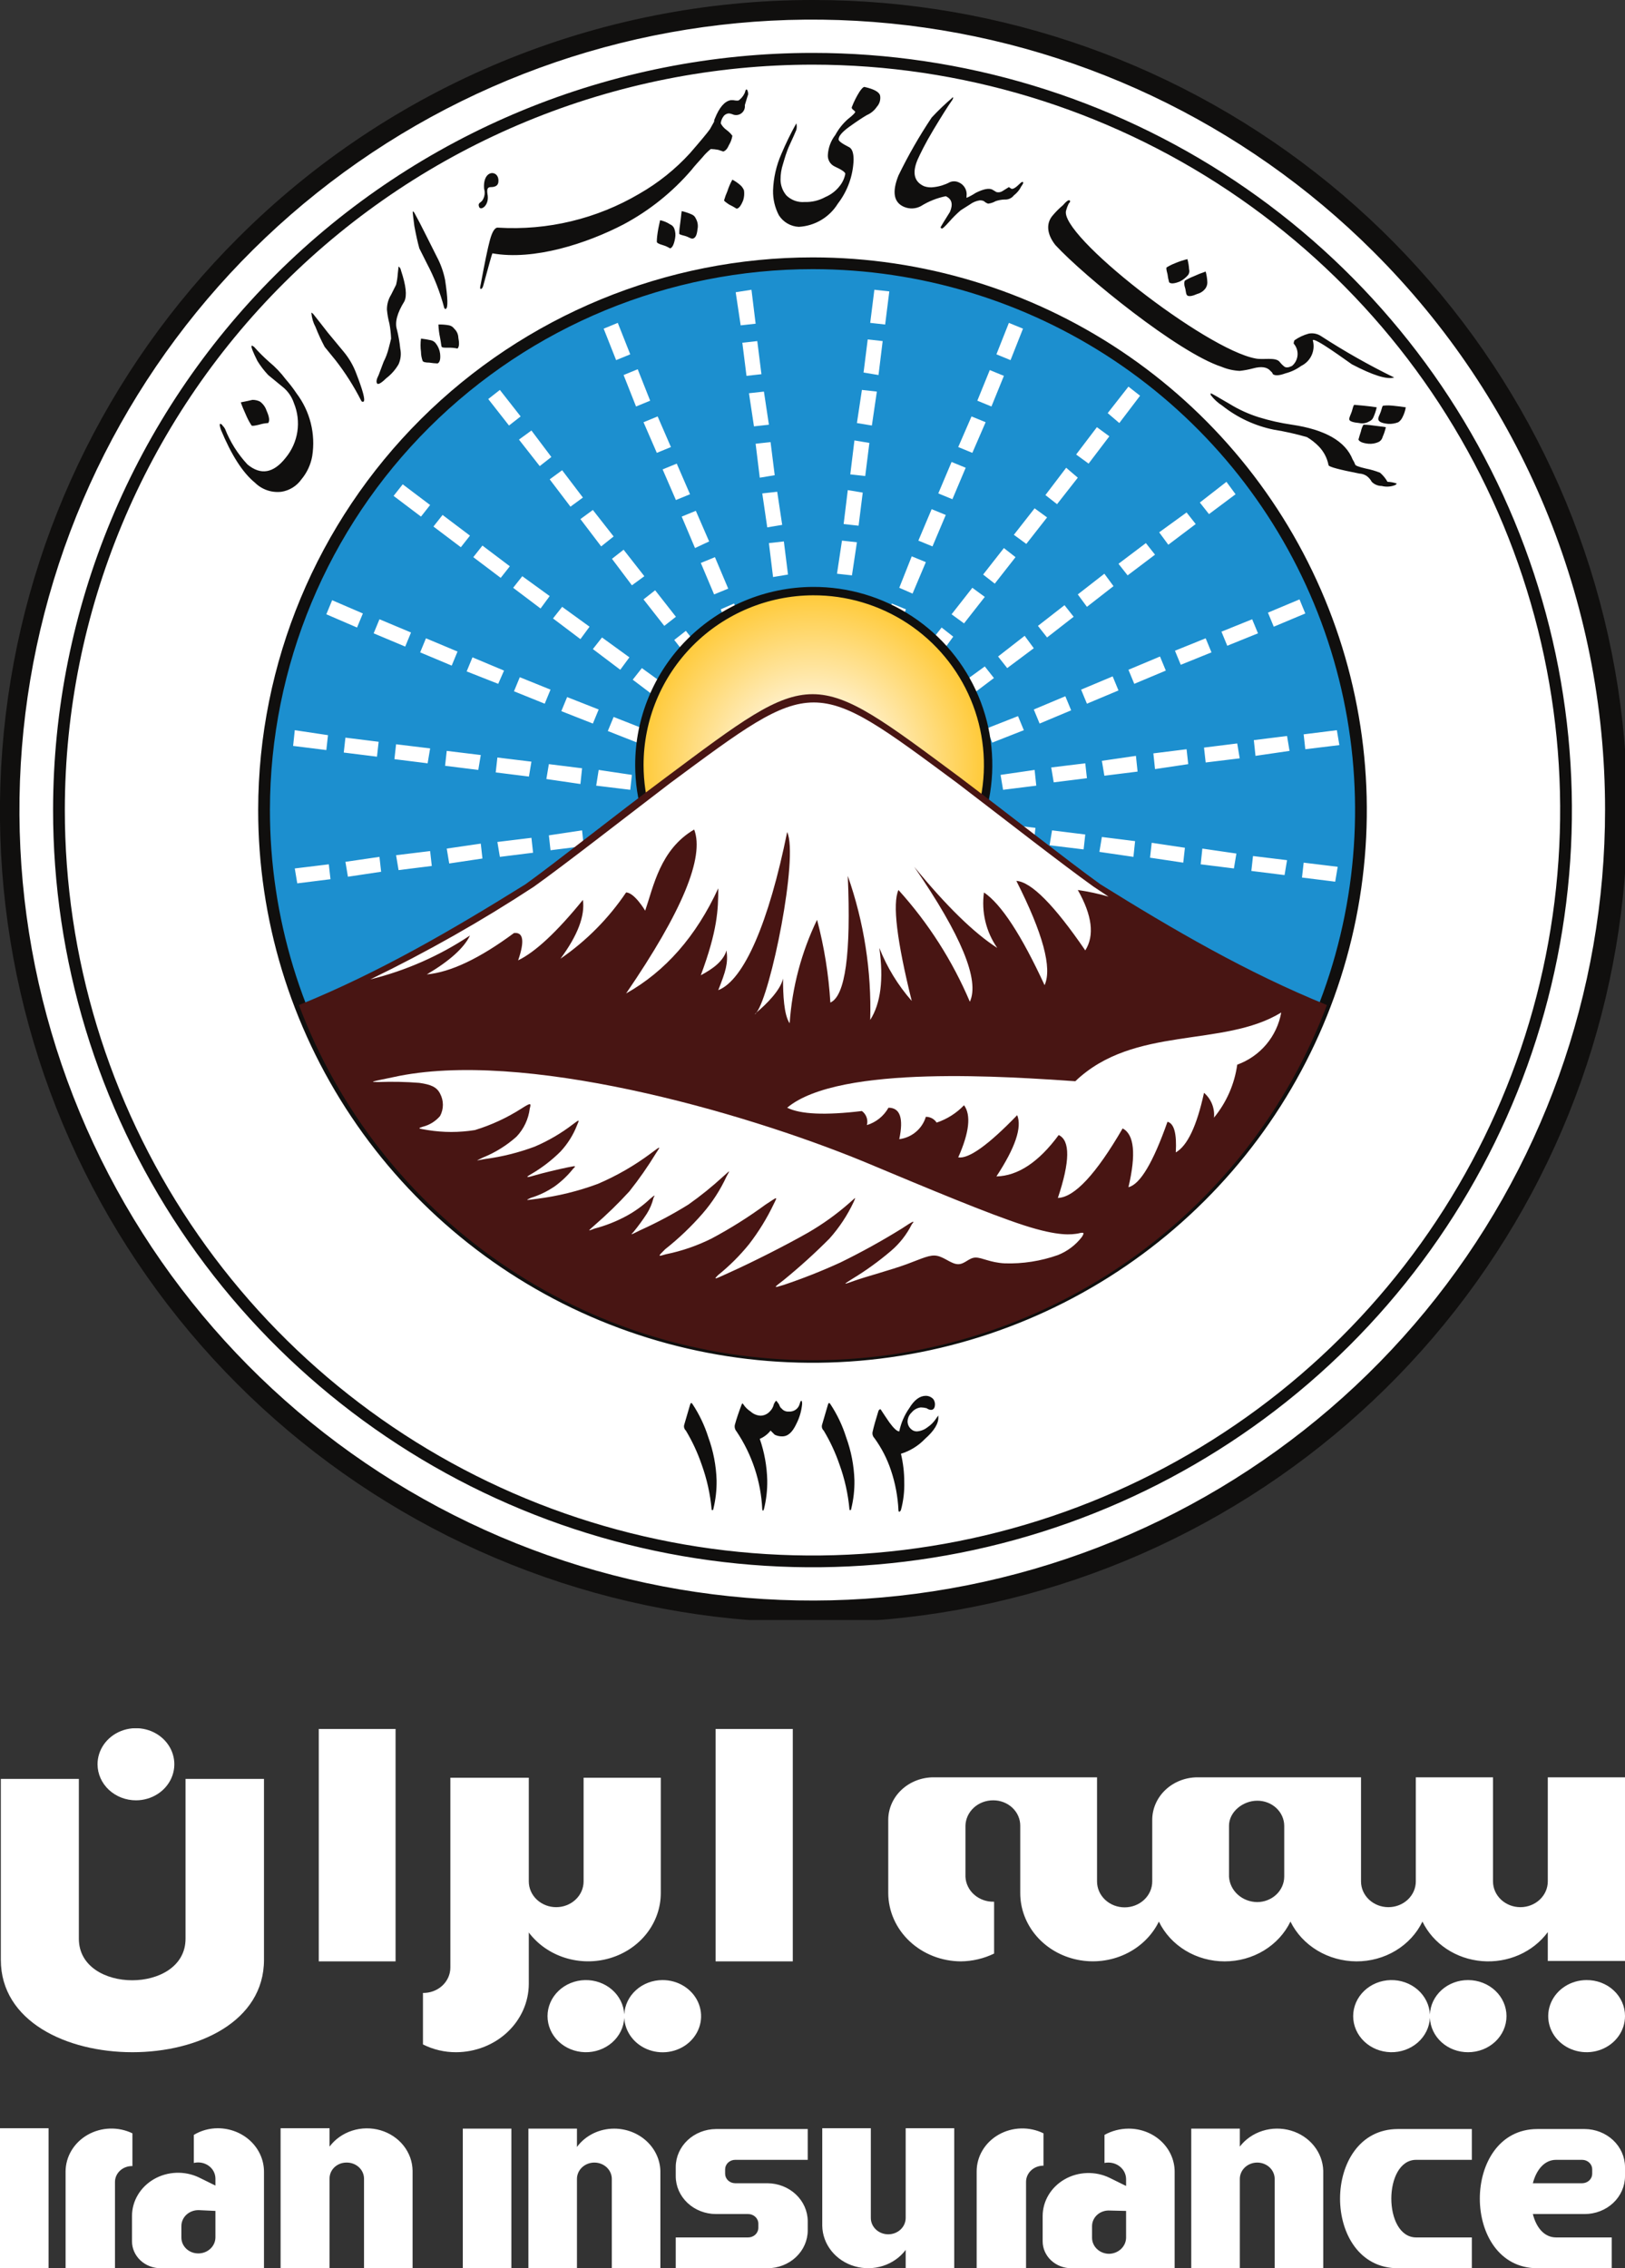 <svg width="172" height="240" viewBox="0 0 172 240" fill="none" xmlns="http://www.w3.org/2000/svg">
<rect x="0" y="0" width="172" height="240" fill="#333333" stroke="none"/>
<g clip-path="url(#clip0_995_16479)">
<mask id="mask0_995_16479" style="mask-type:luminance" maskUnits="userSpaceOnUse" x="-1141" y="-652" width="2093" height="1476">
<path d="M951.932 -651.989H-1140.72V823.155H951.932V-651.989Z" fill="white"/>
</mask>
<g mask="url(#mask0_995_16479)">
<path d="M86.044 1.051C102.845 1.06 119.265 6.034 133.23 15.344C147.194 24.654 158.075 37.882 164.496 53.356C170.917 68.829 172.591 85.853 169.304 102.274C166.018 118.696 157.92 133.777 146.034 145.611C134.148 157.445 119.008 165.501 102.529 168.759C86.049 172.017 68.971 170.332 53.452 163.916C37.934 157.5 24.673 146.642 15.346 132.714C6.019 118.787 1.046 102.415 1.055 85.671C1.055 74.551 3.254 63.54 7.526 53.268C11.798 42.996 18.06 33.663 25.953 25.805C33.846 17.946 43.216 11.715 53.527 7.467C63.837 3.22 74.887 1.04 86.044 1.051Z" fill="white"/>
<path fill-rule="evenodd" clip-rule="evenodd" d="M86.044 3.86652e-05C105.975 -0.019 125.295 6.852 140.712 19.441C156.129 32.031 166.689 49.559 170.591 69.039C174.493 88.519 171.495 108.745 162.11 126.27C152.725 143.794 137.533 157.532 119.122 165.142C100.712 172.752 80.224 173.763 61.15 168.003C42.075 162.243 25.595 150.068 14.519 133.553C3.443 117.039 -1.544 97.207 0.408 77.438C2.36 57.669 11.13 39.186 25.224 25.141C33.203 17.166 42.682 10.841 53.119 6.527C63.556 2.212 74.745 -0.005 86.044 3.86652e-05ZM145.369 26.63C131.651 12.93 113.589 4.397 94.264 2.484C74.939 0.572 55.547 5.399 39.394 16.143C23.24 26.887 11.325 42.882 5.68 61.401C0.035 79.921 1.009 99.819 8.437 117.703C15.865 135.587 29.286 150.349 46.412 159.474C63.539 168.599 83.31 171.521 102.357 167.742C121.403 163.964 138.545 153.718 150.86 138.752C163.175 123.786 169.9 105.026 169.89 85.671C169.896 74.706 167.734 63.848 163.526 53.718C159.319 43.587 153.149 34.382 145.369 26.63Z" fill="#100F0E"/>
<path d="M86.044 6.22C101.819 6.228 117.237 10.899 130.349 19.641C143.46 28.383 153.676 40.804 159.705 55.334C165.734 69.863 167.305 85.847 164.218 101.266C161.132 116.685 153.528 130.845 142.367 141.957C131.207 153.068 116.991 160.632 101.517 163.69C86.043 166.749 70.007 165.166 55.437 159.141C40.866 153.117 28.414 142.921 19.657 129.843C10.901 116.765 6.231 101.393 6.24 85.671C6.259 64.589 14.675 44.378 29.64 29.48C44.605 14.581 64.892 6.215 86.044 6.22Z" fill="white" stroke="#100F0E" stroke-width="1.244"/>
<path d="M86.044 27.856C97.525 27.865 108.746 31.267 118.288 37.631C127.829 43.996 135.263 53.038 139.649 63.613C144.035 74.189 145.175 85.823 142.927 97.045C140.679 108.267 135.142 118.572 127.017 126.657C118.892 134.743 108.544 140.245 97.282 142.469C86.019 144.693 74.348 143.539 63.744 139.152C53.14 134.764 44.079 127.342 37.708 117.822C31.336 108.303 27.94 97.114 27.949 85.671C27.97 70.328 34.1 55.622 44.993 44.782C55.886 33.941 70.651 27.854 86.044 27.856Z" fill="#1C8FCF" stroke="#100F0E" stroke-width="1.244"/>
<path d="M77.87 30.922L79.54 30.659L79.98 34.251L78.397 34.426L77.87 30.922ZM78.573 36.265L80.155 36.09L80.595 39.594L79.013 39.769L78.573 36.265ZM79.276 41.609L80.858 41.434L81.386 44.938L79.804 45.113L79.276 41.609ZM79.98 46.952L81.561 46.777L82.001 50.281L80.419 50.544L79.98 46.952ZM80.683 52.208L82.265 52.033L82.792 55.537L81.21 55.8L80.683 52.208ZM81.386 57.464L82.968 57.289L83.407 60.793L81.825 61.056L81.386 57.464ZM82.089 62.72L83.671 62.545L84.198 66.049L82.616 66.311L82.089 62.72ZM82.792 67.976L84.374 67.801L84.813 71.305L83.231 71.567L82.792 67.976ZM83.495 73.319L85.077 73.056L85.604 76.648L83.934 76.823L83.495 73.319ZM84.198 78.663L85.868 78.4L86.308 81.991L84.725 82.167L84.198 78.663ZM84.901 84.006L86.483 83.743L86.923 87.335L85.341 87.51L84.901 84.006ZM85.604 89.35L87.274 89.087L87.714 92.678L86.132 92.853L85.604 89.35ZM86.308 94.693L87.889 94.43L88.329 98.022L86.747 98.197L86.308 94.693ZM87.011 100.037L88.593 99.861L89.12 103.365L87.538 103.54L87.011 100.037ZM87.714 105.38L89.296 105.205L89.735 108.709L88.153 108.884L87.714 105.38ZM88.417 110.723L89.999 110.548L90.526 114.052L88.944 114.315L88.417 110.723ZM89.12 115.979L90.702 115.804L91.141 119.308L89.559 119.571L89.12 115.979ZM89.823 121.235L91.405 121.06L91.932 124.564L90.263 124.827L89.823 121.235ZM90.614 126.491L92.196 126.316L92.636 129.82L91.054 130.082L90.614 126.491ZM91.317 131.747L92.899 131.572L93.427 135.076L91.757 135.338L91.317 131.747ZM92.02 137.09L93.69 136.828L94.13 140.419L92.548 140.594L92.02 137.09ZM63.896 34.776L65.39 34.163L66.708 37.492L65.214 38.105L63.896 34.776ZM66.005 39.682L67.499 39.069L68.817 42.397L67.323 43.011L66.005 39.682ZM68.114 44.675L69.609 44.062L71.015 47.303L69.521 47.916L68.114 44.675ZM70.136 49.668L71.63 49.055L73.036 52.296L71.542 52.909L70.136 49.668ZM72.157 54.661L73.651 54.048L75.058 57.289L73.564 57.99L72.157 54.661ZM74.179 59.566L75.673 58.953L77.079 62.282L75.585 62.895L74.179 59.566ZM76.288 64.472L77.694 63.859L79.101 67.187L77.606 67.801L76.288 64.472ZM78.397 69.377L79.892 68.764L81.21 72.093L79.716 72.706L78.397 69.377ZM80.507 74.37L82.001 73.67L83.319 76.998L81.913 77.612L80.507 74.37ZM82.528 79.364L84.022 78.75L85.429 81.991L83.934 82.605L82.528 79.364ZM84.55 84.356L86.044 83.743L87.45 86.984L85.956 87.598L84.55 84.356ZM86.571 89.35L88.065 88.736L89.472 92.065L87.977 92.678L86.571 89.35ZM88.593 94.255L90.087 93.642L91.493 96.971L89.999 97.584L88.593 94.255ZM90.702 99.16L92.196 98.547L93.514 101.876L92.02 102.489L90.702 99.16ZM92.811 104.066L94.305 103.453L95.624 106.782L94.13 107.395L92.811 104.066ZM94.921 109.059L96.415 108.446L97.733 111.687L96.327 112.3L94.921 109.059ZM96.942 114.052L98.436 113.439L99.843 116.68L98.348 117.293L96.942 114.052ZM98.964 119.045L100.458 118.432L101.864 121.761L100.37 122.374L98.964 119.045ZM100.985 123.951L102.479 123.337L103.885 126.666L102.391 127.279L100.985 123.951ZM103.094 128.856L104.501 128.243L105.907 131.572L104.413 132.185L103.094 128.856ZM105.204 133.762L106.698 133.148L108.016 136.477L106.522 137.09L105.204 133.762ZM93.69 34.338L92.108 34.163L92.548 30.659L94.13 30.834L93.69 34.338ZM92.987 39.682L91.405 39.419L91.845 35.915L93.427 36.09L92.987 39.682ZM92.284 45.025L90.702 44.762L91.229 41.258L92.811 41.434L92.284 45.025ZM91.581 50.369L89.999 50.193L90.438 46.602L92.02 46.865L91.581 50.369ZM90.878 55.624L89.296 55.449L89.735 51.858L91.317 52.121L90.878 55.624ZM90.175 60.88L88.593 60.705L89.12 57.201L90.702 57.377L90.175 60.88ZM89.472 66.224L87.802 65.961L88.329 62.457L89.911 62.632L89.472 66.224ZM88.768 71.567L87.186 71.305L87.626 67.801L89.208 67.976L88.768 71.567ZM88.065 76.911L86.483 76.736L87.011 73.144L88.593 73.407L88.065 76.911ZM87.362 82.167L85.692 81.991L86.22 78.4L87.802 78.663L87.362 82.167ZM86.659 87.51L85.077 87.247L85.516 83.743L87.099 83.918L86.659 87.51ZM85.956 92.853L84.374 92.591L84.813 89.087L86.483 89.262L85.956 92.853ZM85.253 98.197L83.583 98.022L84.11 94.43L85.692 94.693L85.253 98.197ZM84.55 103.453L82.968 103.278L83.407 99.686L84.989 99.949L84.55 103.453ZM83.847 108.709L82.265 108.533L82.704 105.03L84.286 105.205L83.847 108.709ZM83.144 114.052L81.561 113.789L82.089 110.285L83.671 110.461L83.144 114.052ZM82.44 119.396L80.858 119.133L81.298 115.629L82.88 115.804L82.44 119.396ZM81.737 124.739L80.155 124.564L80.595 120.972L82.177 121.235L81.737 124.739ZM81.034 129.995L79.452 129.82L79.98 126.228L81.561 126.491L81.034 129.995ZM80.331 135.251L78.749 135.076L79.189 131.572L80.77 131.747L80.331 135.251ZM79.628 140.594L78.046 140.331L78.485 136.828L80.067 137.003L79.628 140.594ZM51.679 42.222L52.909 41.258L55.107 44.062L53.876 45.025L51.679 42.222ZM54.931 46.514L56.249 45.551L58.359 48.354L57.128 49.318L54.931 46.514ZM58.183 50.719L59.501 49.755L61.698 52.646L60.38 53.61L58.183 50.719ZM61.435 54.924L62.753 53.96L64.95 56.763L63.632 57.814L61.435 54.924ZM64.775 59.128L66.005 58.165L68.202 60.968L66.884 61.931L64.775 59.128ZM68.114 63.421L69.345 62.457L71.542 65.26L70.312 66.224L68.114 63.421ZM71.366 67.713L72.597 66.749L74.794 69.553L73.564 70.516L71.366 67.713ZM74.618 72.005L75.937 70.954L78.134 73.845L76.816 74.808L74.618 72.005ZM77.87 76.21L79.189 75.246L81.386 78.137L80.067 79.101L77.87 76.21ZM81.21 80.415L82.44 79.451L84.638 82.254L83.319 83.305L81.21 80.415ZM84.55 84.619L85.78 83.656L87.977 86.459L86.747 87.422L84.55 84.619ZM87.802 88.912L89.032 87.948L91.229 90.751L89.999 91.715L87.802 88.912ZM91.054 93.204L92.372 92.153L94.481 95.043L93.251 96.007L91.054 93.204ZM94.305 97.409L95.624 96.445L97.821 99.336L96.503 100.299L94.305 97.409ZM97.557 101.613L98.876 100.65L101.073 103.453L99.755 104.504L97.557 101.613ZM100.897 105.818L102.128 104.854L104.325 107.658L103.094 108.621L100.897 105.818ZM104.149 110.11L105.38 109.147L107.577 111.95L106.346 112.913L104.149 110.11ZM107.401 114.403L108.719 113.439L110.829 116.242L109.598 117.206L107.401 114.403ZM110.653 118.695L111.971 117.644L114.169 120.534L112.85 121.498L110.653 118.695ZM113.905 122.899L115.223 121.936L117.42 124.827L116.102 125.79L113.905 122.899ZM117.245 127.104L118.475 126.141L120.672 128.944L119.354 129.907L117.245 127.104ZM106.962 38.105L105.467 37.492L106.786 34.163L108.28 34.776L106.962 38.105ZM104.94 43.011L103.446 42.397L104.764 39.156L106.258 39.769L104.94 43.011ZM102.919 47.916L101.425 47.303L102.831 44.062L104.325 44.675L102.919 47.916ZM100.809 52.821L99.315 52.208L100.721 48.88L102.215 49.493L100.809 52.821ZM98.7 57.814L97.206 57.201L98.612 53.873L100.106 54.486L98.7 57.814ZM96.591 62.807L95.184 62.194L96.503 58.866L97.997 59.479L96.591 62.807ZM94.569 67.801L93.075 67.187L94.393 63.859L95.888 64.472L94.569 67.801ZM92.548 72.706L91.054 72.093L92.46 68.852L93.866 69.465L92.548 72.706ZM90.526 77.612L89.032 76.998L90.438 73.757L91.932 74.37L90.526 77.612ZM88.417 82.517L86.923 81.904L88.329 78.575L89.823 79.188L88.417 82.517ZM86.308 87.51L84.813 86.897L86.22 83.568L87.714 84.181L86.308 87.51ZM84.198 92.503L82.792 91.89L84.11 88.561L85.604 89.174L84.198 92.503ZM82.177 97.496L80.683 96.883L82.001 93.554L83.495 94.168L82.177 97.496ZM80.155 102.402L78.661 101.788L80.067 98.547L81.474 99.16L80.155 102.402ZM78.134 107.307L76.64 106.694L78.046 103.453L79.54 104.066L78.134 107.307ZM76.025 112.213L74.53 111.599L75.937 108.271L77.431 108.884L76.025 112.213ZM73.915 117.206L72.421 116.592L73.827 113.264L75.321 113.877L73.915 117.206ZM71.806 122.199L70.4 121.586L71.718 118.257L73.212 118.87L71.806 122.199ZM69.784 127.192L68.29 126.579L69.609 123.25L71.103 123.863L69.784 127.192ZM67.763 132.097L66.269 131.484L67.675 128.243L69.081 128.856L67.763 132.097ZM65.741 137.003L64.247 136.39L65.653 133.148L67.148 133.762L65.741 137.003ZM41.66 52.471L42.626 51.245L45.527 53.435L44.56 54.661L41.66 52.471ZM45.878 55.712L46.845 54.486L49.745 56.676L48.779 57.902L45.878 55.712ZM50.097 58.953L51.064 57.727L53.964 59.917L52.997 61.143L50.097 58.953ZM54.316 62.194L55.282 60.968L58.183 63.07L57.216 64.384L54.316 62.194ZM58.534 65.436L59.501 64.209L62.402 66.311L61.435 67.625L58.534 65.436ZM62.753 68.677L63.72 67.45L66.62 69.553L65.653 70.867L62.753 68.677ZM66.972 71.918L67.939 70.691L70.839 72.794L69.872 74.108L66.972 71.918ZM71.191 75.159L72.157 73.932L75.058 76.035L74.091 77.349L71.191 75.159ZM75.409 78.4L76.376 77.174L79.276 79.276L78.31 80.59L75.409 78.4ZM79.628 81.641L80.595 80.327L83.495 82.517L82.528 83.831L79.628 81.641ZM83.847 84.882L84.813 83.568L87.714 85.758L86.659 87.072L83.847 84.882ZM88.153 88.123L89.12 86.809L92.02 88.999L90.966 90.313L88.153 88.123ZM92.46 91.364L93.427 90.05L96.327 92.24L95.272 93.554L92.46 91.364ZM96.766 94.605L97.733 93.291L100.634 95.481L99.579 96.795L96.766 94.605ZM101.073 97.847L102.04 96.533L104.94 98.722L103.885 100.037L101.073 97.847ZM105.38 101.088L106.346 99.774L109.247 101.964L108.192 103.278L105.38 101.088ZM109.686 104.329L110.653 103.015L113.553 105.205L112.499 106.519L109.686 104.329ZM113.993 107.57L114.959 106.256L117.86 108.446L116.805 109.76L113.993 107.57ZM118.299 110.811L119.266 109.497L122.079 111.687L121.112 113.001L118.299 110.811ZM122.606 114.052L123.573 112.738L126.385 114.928L125.418 116.155L122.606 114.052ZM126.913 117.381L127.879 116.067L130.692 118.257L129.725 119.483L126.913 117.381ZM118.475 44.762L117.245 43.711L119.442 40.908L120.672 41.872L118.475 44.762ZM115.223 49.055L113.905 48.091L116.102 45.2L117.42 46.164L115.223 49.055ZM111.883 53.347L110.653 52.383L112.85 49.493L114.081 50.544L111.883 53.347ZM108.631 57.552L107.313 56.588L109.51 53.785L110.829 54.748L108.631 57.552ZM105.292 61.756L104.061 60.793L106.258 57.99L107.489 58.953L105.292 61.756ZM102.04 65.961L100.721 64.998L102.919 62.194L104.237 63.158L102.04 65.961ZM98.788 70.253L97.469 69.202L99.667 66.399L100.897 67.363L98.788 70.253ZM95.536 74.546L94.305 73.582L96.415 70.691L97.733 71.655L95.536 74.546ZM92.284 78.838L90.966 77.874L93.163 74.984L94.393 76.035L92.284 78.838ZM89.032 83.043L87.802 82.079L89.999 79.276L91.229 80.24L89.032 83.043ZM85.78 87.247L84.462 86.284L86.659 83.481L87.977 84.444L85.78 87.247ZM82.44 91.452L81.21 90.488L83.407 87.685L84.638 88.649L82.44 91.452ZM79.189 95.744L77.87 94.693L80.067 91.89L81.386 92.853L79.189 95.744ZM75.849 100.037L74.618 99.073L76.816 96.182L78.046 97.146L75.849 100.037ZM72.597 104.329L71.278 103.365L73.476 100.475L74.794 101.526L72.597 104.329ZM69.345 108.533L68.026 107.57L70.224 104.767L71.454 105.73L69.345 108.533ZM66.093 112.738L64.862 111.775L66.972 108.971L68.29 109.935L66.093 112.738ZM62.841 116.943L61.523 115.979L63.72 113.176L65.038 114.14L62.841 116.943ZM59.501 121.235L58.271 120.184L60.468 117.381L61.698 118.344L59.501 121.235ZM56.249 125.527L54.931 124.564L57.128 121.673L58.447 122.637L56.249 125.527ZM52.909 129.82L51.679 128.856L53.876 125.965L55.107 127.017L52.909 129.82ZM34.541 64.998L35.156 63.508L38.408 64.91L37.792 66.399L34.541 64.998ZM39.55 67.012L40.165 65.523L43.505 66.925L42.89 68.414L39.55 67.012ZM44.472 69.027L45.087 67.538L48.427 68.939L47.812 70.428L44.472 69.027ZM49.394 71.042L50.009 69.553L53.349 70.954L52.734 72.356L49.394 71.042ZM54.404 73.144L55.019 71.655L58.271 72.969L57.656 74.458L54.404 73.144ZM59.413 75.246L60.029 73.757L63.368 75.071L62.753 76.56L59.413 75.246ZM64.335 77.349L64.95 75.86L68.29 77.174L67.675 78.663L64.335 77.349ZM69.257 79.364L69.872 77.962L73.212 79.276L72.597 80.765L69.257 79.364ZM74.267 81.378L74.882 79.889L78.134 81.291L77.519 82.78L74.267 81.378ZM79.276 83.393L79.892 81.904L83.231 83.305L82.616 84.794L79.276 83.393ZM84.198 85.408L84.813 83.918L88.153 85.32L87.538 86.809L84.198 85.408ZM89.208 87.422L89.823 85.933L93.075 87.335L92.46 88.824L89.208 87.422ZM94.218 89.437L94.833 87.948L98.173 89.35L97.557 90.751L94.218 89.437ZM99.139 91.54L99.755 90.05L103.094 91.364L102.479 92.853L99.139 91.54ZM104.061 93.642L104.676 92.153L108.016 93.467L107.401 94.956L104.061 93.642ZM109.071 95.744L109.686 94.255L112.938 95.569L112.323 97.058L109.071 95.744ZM114.081 97.759L114.696 96.357L118.036 97.671L117.42 99.16L114.081 97.759ZM119.002 99.774L119.618 98.285L122.958 99.686L122.342 101.175L119.002 99.774ZM123.924 101.788L124.539 100.299L127.879 101.701L127.264 103.19L123.924 101.788ZM128.934 103.803L129.549 102.314L132.801 103.716L132.186 105.205L128.934 103.803ZM133.944 105.818L134.559 104.329L137.899 105.73L137.283 107.22L133.944 105.818ZM127.967 54.398L127 53.172L129.813 50.982L130.78 52.296L127.967 54.398ZM123.661 57.639L122.694 56.325L125.594 54.223L126.561 55.449L123.661 57.639ZM119.354 60.88L118.387 59.654L121.288 57.464L122.254 58.69L119.354 60.88ZM115.047 64.209L114.081 62.895L116.893 60.705L117.86 62.019L115.047 64.209ZM110.829 67.45L109.862 66.224L112.674 64.034L113.641 65.26L110.829 67.45ZM106.61 70.691L105.643 69.465L108.456 67.275L109.423 68.589L106.61 70.691ZM102.303 73.932L101.337 72.618L104.237 70.516L105.204 71.743L102.303 73.932ZM97.997 77.174L97.03 75.947L99.93 73.757L100.897 74.984L97.997 77.174ZM93.69 80.502L92.724 79.188L95.536 76.998L96.503 78.312L93.69 80.502ZM89.472 83.743L88.505 82.429L91.317 80.327L92.284 81.553L89.472 83.743ZM85.253 86.984L84.286 85.758L87.099 83.568L88.065 84.882L85.253 86.984ZM81.034 90.226L79.98 88.912L82.88 86.722L83.847 88.036L81.034 90.226ZM76.728 93.467L75.761 92.24L78.661 90.05L79.628 91.277L76.728 93.467ZM72.421 96.795L71.454 95.481L74.267 93.291L75.321 94.605L72.421 96.795ZM68.114 100.037L67.148 98.722L69.96 96.62L70.927 97.847L68.114 100.037ZM63.896 103.278L62.929 102.051L65.741 99.861L66.708 101.175L63.896 103.278ZM59.677 106.519L58.622 105.205L61.523 103.015L62.489 104.329L59.677 106.519ZM55.37 109.76L54.404 108.533L57.304 106.344L58.271 107.57L55.37 109.76ZM51.064 113.089L50.097 111.775L52.909 109.585L53.964 110.899L51.064 113.089ZM46.757 116.33L45.79 115.016L48.603 112.913L49.57 114.14L46.757 116.33ZM42.538 119.571L41.572 118.344L44.384 116.155L45.351 117.468L42.538 119.571ZM31.025 78.925L31.201 77.261L34.716 77.787L34.541 79.364L31.025 78.925ZM36.386 79.626L36.562 78.049L40.078 78.487L39.902 80.064L36.386 79.626ZM41.748 80.327L41.923 78.75L45.527 79.188L45.263 80.765L41.748 80.327ZM47.109 81.028L47.285 79.451L50.888 79.889L50.624 81.466L47.109 81.028ZM52.47 81.729L52.646 80.152L56.249 80.59L55.986 82.167L52.47 81.729ZM57.831 82.429L58.095 80.853L61.611 81.291L61.435 82.955L57.831 82.429ZM63.105 83.13L63.368 81.466L66.884 81.991L66.708 83.568L63.105 83.13ZM68.378 83.831L68.642 82.254L72.157 82.692L71.981 84.269L68.378 83.831ZM73.739 84.532L73.915 82.955L77.431 83.393L77.255 84.97L73.739 84.532ZM79.101 85.233L79.276 83.656L82.792 84.094L82.616 85.671L79.101 85.233ZM84.462 85.933L84.638 84.356L88.241 84.794L87.977 86.371L84.462 85.933ZM89.823 86.634L89.999 85.057L93.602 85.495L93.339 87.16L89.823 86.634ZM95.184 87.335L95.36 85.671L98.964 86.196L98.7 87.773L95.184 87.335ZM100.546 88.036L100.721 86.459L104.325 86.897L104.149 88.474L100.546 88.036ZM105.819 88.736L106.083 87.16L109.598 87.598L109.423 89.174L105.819 88.736ZM111.092 89.437L111.356 87.86L114.872 88.298L114.696 89.875L111.092 89.437ZM116.366 90.138L116.629 88.561L120.145 88.999L119.969 90.664L116.366 90.138ZM121.727 90.751L121.903 89.174L125.418 89.7L125.243 91.277L121.727 90.751ZM127.088 91.452L127.264 89.788L130.868 90.313L130.604 91.89L127.088 91.452ZM132.45 92.153L132.625 90.576L136.229 91.014L135.965 92.591L132.45 92.153ZM137.811 92.853L137.987 91.277L141.59 91.715L141.326 93.291L137.811 92.853ZM31.464 93.467L31.201 91.89L34.804 91.452L34.98 93.029L31.464 93.467ZM36.826 92.766L36.562 91.189L40.165 90.664L40.341 92.24L36.826 92.766ZM42.187 92.065L41.923 90.488L45.527 90.05L45.703 91.627L42.187 92.065ZM47.548 91.364L47.285 89.788L50.888 89.262L51.064 90.839L47.548 91.364ZM52.909 90.664L52.646 89.087L56.249 88.649L56.425 90.226L52.909 90.664ZM58.271 89.963L58.095 88.386L61.611 87.86L61.786 89.525L58.271 89.963ZM63.632 89.174L63.456 87.598L66.972 87.16L67.236 88.736L63.632 89.174ZM68.905 88.474L68.73 86.897L72.245 86.459L72.509 88.036L68.905 88.474ZM74.179 87.773L74.003 86.109L77.519 85.671L77.782 87.247L74.179 87.773ZM79.452 87.072L79.276 85.495L82.792 85.057L83.056 86.634L79.452 87.072ZM84.725 86.371L84.55 84.794L88.065 84.269L88.329 85.846L84.725 86.371ZM90.087 85.671L89.823 84.094L93.427 83.656L93.602 85.233L90.087 85.671ZM95.448 84.97L95.184 83.393L98.788 82.867L98.964 84.444L95.448 84.97ZM100.809 84.269L100.546 82.692L104.149 82.254L104.325 83.831L100.809 84.269ZM106.171 83.568L105.907 81.991L109.51 81.466L109.686 83.13L106.171 83.568ZM111.532 82.78L111.268 81.203L114.872 80.765L115.047 82.342L111.532 82.78ZM116.893 82.079L116.629 80.502L120.233 79.977L120.409 81.641L116.893 82.079ZM122.254 81.378L122.079 79.714L125.594 79.276L125.77 80.853L122.254 81.378ZM127.616 80.677L127.44 79.101L130.955 78.663L131.219 80.24L127.616 80.677ZM132.889 79.977L132.713 78.312L136.229 77.874L136.492 79.451L132.889 79.977ZM138.162 79.276L137.987 77.699L141.502 77.261L141.766 78.838L138.162 79.276ZM134.823 66.311L134.207 64.822L137.547 63.421L138.162 64.91L134.823 66.311ZM129.901 68.326L129.286 66.837L132.537 65.523L133.153 67.012L129.901 68.326ZM124.979 70.341L124.364 68.852L127.616 67.538L128.231 69.027L124.979 70.341ZM120.057 72.356L119.442 70.867L122.782 69.465L123.397 70.954L120.057 72.356ZM115.047 74.458L114.432 72.969L117.772 71.567L118.387 73.056L115.047 74.458ZM110.038 76.56L109.423 75.071L112.762 73.67L113.378 75.159L110.038 76.56ZM105.028 78.575L104.413 77.086L107.753 75.772L108.368 77.261L105.028 78.575ZM100.018 80.59L99.403 79.101L102.743 77.787L103.358 79.276L100.018 80.59ZM95.097 82.605L94.481 81.115L97.733 79.714L98.348 81.203L95.097 82.605ZM90.175 84.707L89.559 83.218L92.811 81.816L93.427 83.305L90.175 84.707ZM85.253 86.722L84.638 85.32L87.977 83.918L88.593 85.408L85.253 86.722ZM80.243 88.736L79.628 87.247L82.968 85.933L83.583 87.422L80.243 88.736ZM75.233 90.751L74.618 89.262L77.958 87.948L78.573 89.35L75.233 90.751ZM70.224 92.853L69.609 91.364L72.948 89.963L73.564 91.452L70.224 92.853ZM65.214 94.956L64.599 93.467L67.939 92.065L68.554 93.554L65.214 94.956ZM60.292 96.971L59.677 95.481L62.929 94.168L63.544 95.657L60.292 96.971ZM55.37 98.985L54.755 97.496L58.007 96.182L58.622 97.671L55.37 98.985ZM50.449 101L49.833 99.511L53.173 98.109L53.788 99.599L50.449 101ZM45.439 103.102L44.824 101.613L48.163 100.212L48.779 101.701L45.439 103.102ZM40.429 105.117L39.814 103.628L43.154 102.314L43.769 103.803L40.429 105.117ZM35.419 107.132L34.804 105.643L38.144 104.329L38.759 105.818L35.419 107.132Z" fill="white"/>
<path d="M86.044 62.545C89.694 62.545 93.263 63.624 96.298 65.645C99.333 67.666 101.699 70.539 103.096 73.901C104.493 77.262 104.858 80.961 104.146 84.529C103.434 88.097 101.676 91.375 99.095 93.948C96.514 96.52 93.225 98.273 89.644 98.982C86.064 99.692 82.353 99.328 78.981 97.936C75.608 96.543 72.726 94.185 70.698 91.16C68.669 88.135 67.587 84.579 67.587 80.94C67.587 76.061 69.532 71.382 72.993 67.933C76.454 64.483 81.149 62.545 86.044 62.545Z" fill="url(#paint0_radial_995_16479)"/>
<path d="M86.044 62.545C89.698 62.527 93.275 63.592 96.322 65.602C99.368 67.613 101.748 70.48 103.158 73.84C104.569 77.2 104.947 80.901 104.245 84.475C103.542 88.049 101.792 91.335 99.214 93.917C96.636 96.498 93.348 98.259 89.765 98.976C86.182 99.692 82.467 99.333 79.089 97.944C75.711 96.554 72.824 94.196 70.792 91.169C68.76 88.142 67.675 84.582 67.675 80.94C67.675 76.077 69.607 71.411 73.05 67.963C76.492 64.516 81.164 62.568 86.044 62.545Z" stroke="#100F0E" stroke-width="0.888"/>
<path fill-rule="evenodd" clip-rule="evenodd" d="M31.377 41.609C32.09 42.549 32.606 43.624 32.893 44.768C33.18 45.912 33.232 47.102 33.046 48.266C32.887 49.169 32.493 50.015 31.904 50.719C31.658 51.068 31.345 51.364 30.983 51.589C30.621 51.815 30.216 51.966 29.795 52.033C29.283 52.095 28.764 52.041 28.277 51.874C27.79 51.707 27.347 51.432 26.982 51.069C25.69 50.018 24.495 48.152 23.379 45.463C23.264 45.113 23.229 44.911 23.291 44.85C23.347 44.85 23.402 44.867 23.449 44.898C23.495 44.929 23.532 44.974 23.554 45.025C23.659 45.129 23.747 45.247 23.818 45.375C24.366 46.768 25.171 48.046 26.191 49.142C27.597 50.307 28.942 50.079 30.234 48.441C30.89 47.647 31.319 46.689 31.474 45.672C31.628 44.654 31.504 43.613 31.113 42.66C30.885 41.968 30.457 41.358 29.882 40.908L28.388 39.682C27.957 39.225 27.575 38.727 27.246 38.193C26.78 37.255 26.569 36.73 26.63 36.616C26.692 36.502 26.718 36.616 26.894 36.703C27.39 37.259 27.919 37.786 28.476 38.28C29.134 38.821 29.724 39.438 30.234 40.12C30.647 40.591 31.028 41.088 31.377 41.609ZM135.438 38.28C135.59 38.477 135.767 38.654 135.965 38.806C136.141 38.919 136.405 38.893 136.756 38.718C136.925 38.575 137.064 38.4 137.164 38.204C137.264 38.007 137.325 37.792 137.341 37.572C137.357 37.352 137.329 37.131 137.259 36.922C137.189 36.712 137.078 36.519 136.932 36.353C136.932 36.231 136.962 36.11 137.02 36.002C137.474 35.685 137.979 35.448 138.514 35.302C138.971 35.212 139.445 35.306 139.832 35.565C142.319 37.179 144.902 38.642 147.567 39.944C146.802 40.181 145.308 39.708 143.084 38.543C142.557 38.192 139.129 35.652 138.953 36.002C139.101 36.527 139.058 37.087 138.833 37.583C138.608 38.08 138.215 38.481 137.723 38.718C137.222 39.084 136.655 39.352 136.053 39.506C135.411 39.743 134.972 39.769 134.735 39.594L134.647 39.419L134.471 39.244C134.12 38.829 133.504 38.741 132.625 38.981C132.164 39.104 131.694 39.192 131.219 39.244C130.554 39.212 129.899 39.064 129.286 38.806C124.715 37.316 114.784 29.258 111.708 25.929C110.741 24.702 110.741 23.564 111.444 22.775C111.764 22.395 112.117 22.043 112.499 21.724C112.85 21.312 113.087 21.137 113.202 21.198C113.316 21.26 113.29 21.374 113.114 21.549C113.003 21.773 112.915 22.008 112.85 22.25C111.971 24.79 127.616 36.966 132.889 37.93C133.68 38.105 134.998 37.755 135.438 38.28ZM125.77 29.082C125.527 29.372 125.228 29.61 124.891 29.783C124.302 30.02 123.924 30.046 123.748 29.871C123.666 29.584 123.608 29.291 123.573 28.995C123.459 28.583 123.423 28.355 123.485 28.294C123.764 28.122 124.058 27.975 124.364 27.856C124.791 27.675 125.232 27.528 125.682 27.418C125.779 27.761 125.838 28.113 125.858 28.469C125.889 28.572 125.897 28.68 125.882 28.785C125.867 28.891 125.828 28.993 125.77 29.082ZM145.194 50.982C145.064 50.742 144.884 50.533 144.666 50.368C144.432 50.21 144.158 50.119 143.875 50.106C141.766 49.694 140.685 49.405 140.623 49.23C140.48 48.469 140.113 47.767 139.569 47.215C139.203 46.841 138.789 46.517 138.338 46.251C137.184 45.916 136.01 45.653 134.823 45.463C132.831 45.057 130.963 44.186 129.373 42.923C128.897 42.621 128.48 42.235 128.143 41.784V41.609C128.205 41.609 128.873 41.985 130.164 42.748C131.128 43.339 132.161 43.81 133.241 44.149C134.39 44.503 135.565 44.767 136.756 44.938C140.272 45.463 142.41 46.689 143.172 48.617C143.281 48.781 143.369 48.957 143.436 49.142C143.436 49.256 143.814 49.405 144.578 49.58C145.089 49.68 145.589 49.827 146.072 50.018C146.391 50.291 146.658 50.617 146.864 50.982C147.193 50.99 147.519 51.049 147.83 51.157C147.83 51.218 147.769 51.271 147.655 51.332C147.207 51.508 146.715 51.539 146.248 51.42C146.052 51.42 145.858 51.382 145.677 51.306C145.496 51.231 145.331 51.121 145.194 50.982ZM144.93 44.587C144.614 44.779 144.236 44.842 143.875 44.762C143.234 44.701 142.882 44.587 142.821 44.412C142.759 44.237 142.97 43.886 143.084 43.536C143.198 43.185 143.234 42.897 143.348 42.835L144.315 42.923C144.904 42.984 145.369 43.037 145.721 43.098C145.639 43.459 145.521 43.811 145.369 44.149C145.33 44.248 145.27 44.338 145.195 44.413C145.119 44.488 145.029 44.547 144.93 44.587ZM148.006 44.675C147.671 44.808 147.311 44.867 146.951 44.85C146.31 44.789 145.958 44.648 145.897 44.412C145.835 44.175 146.046 43.886 146.16 43.536C146.275 43.185 146.31 42.923 146.424 42.923C146.538 42.923 146.802 42.861 147.391 42.923C147.98 42.984 148.445 43.037 148.797 43.098C148.737 43.465 148.618 43.819 148.446 44.149C148.35 44.361 148.198 44.543 148.006 44.675ZM52.734 19.359C52.646 19.709 52.294 19.797 51.943 19.797C51.591 19.797 51.53 20.034 51.591 20.498C51.855 21.724 50.888 22.337 50.712 21.899C50.536 21.461 50.888 21.461 51.064 21.198C51.181 21.019 51.257 20.817 51.288 20.605C51.318 20.393 51.301 20.177 51.239 19.972C51.064 17.782 52.997 17.957 52.734 19.359ZM46.142 36.353C46.378 36.659 46.53 37.021 46.581 37.404C46.646 37.988 46.558 38.339 46.318 38.455C46.023 38.446 45.73 38.416 45.439 38.368C45.026 38.368 44.797 38.306 44.736 38.193C44.623 37.884 44.563 37.558 44.56 37.229C44.497 36.764 44.497 36.292 44.56 35.827C44.914 35.867 45.267 35.925 45.615 36.002C45.828 36.05 46.016 36.175 46.142 36.353ZM48.075 34.776C48.209 34.9 48.317 35.048 48.393 35.214C48.468 35.379 48.51 35.558 48.515 35.74C48.629 36.327 48.603 36.703 48.427 36.879C48.11 36.81 47.785 36.781 47.46 36.791C47.047 36.791 46.819 36.791 46.757 36.703C46.696 36.616 46.696 36.327 46.581 35.74C46.481 35.279 46.422 34.81 46.406 34.338C46.789 34.324 47.172 34.354 47.548 34.426C47.762 34.473 47.95 34.598 48.075 34.776ZM67.675 20.498C69.675 19.354 71.484 17.906 73.036 16.205C74.152 14.918 74.856 14.077 75.146 13.665L75.585 12.877C75.585 12.755 75.615 12.634 75.673 12.526C76.139 11.361 76.701 10.713 77.343 10.599H77.606C77.958 10.661 78.16 10.661 78.222 10.599C78.283 10.538 78.6 10.336 78.837 9.811C78.898 9.574 78.951 9.46 79.013 9.46C79.074 9.46 79.189 9.636 79.189 9.986C79.127 10.161 79.013 10.538 78.837 11.125C78.859 11.29 78.836 11.458 78.77 11.611C78.705 11.765 78.599 11.898 78.464 11.996C78.33 12.095 78.171 12.155 78.004 12.171C77.838 12.188 77.67 12.159 77.519 12.088C77.406 12.043 77.288 12.013 77.167 12.001C77.043 12.004 76.922 12.037 76.815 12.099C76.708 12.16 76.617 12.247 76.552 12.351C76.406 12.559 76.315 12.8 76.288 13.052C76.433 13.332 76.645 13.572 76.903 13.753C77.138 13.925 77.346 14.132 77.519 14.366C77.465 14.707 77.346 15.034 77.167 15.329C76.991 15.741 76.789 15.969 76.552 16.03L76.025 15.855C75.764 15.805 75.499 15.775 75.234 15.768C74.909 16.026 74.614 16.32 74.355 16.643C73.889 17.169 73.476 17.607 73.212 17.957C71.192 20.315 68.747 22.276 66.005 23.739C62.138 25.754 56.513 27.593 52.118 26.805C52.057 26.919 51.74 28.057 51.152 30.221C51.09 30.458 51.002 30.572 50.888 30.572C50.774 30.572 50.827 30.335 50.888 30.046C51.301 27.83 51.617 26.279 51.855 25.403C52.092 24.527 52.382 24.028 52.734 24.089C57.962 24.406 63.166 23.155 67.675 20.498ZM73.651 23.126C73.85 23.47 73.912 23.876 73.827 24.264C73.766 24.851 73.625 25.14 73.388 25.228C73.15 25.316 72.922 25.079 72.509 24.965C72.096 24.851 71.894 24.816 71.894 24.702C71.894 24.588 71.894 24.326 71.982 23.739C72.07 23.152 72.096 22.688 72.157 22.337C72.52 22.419 72.873 22.536 73.212 22.688C73.311 22.727 73.401 22.787 73.477 22.862C73.552 22.937 73.612 23.027 73.651 23.126ZM145.897 46.777C145.566 46.923 145.203 46.983 144.842 46.952C144.253 46.891 143.902 46.751 143.787 46.514C143.849 46.278 143.937 45.989 144.051 45.638C144.099 45.392 144.188 45.155 144.315 44.938C144.429 44.938 144.781 44.938 145.369 45.025C145.958 45.113 146.398 45.139 146.688 45.2C146.606 45.562 146.488 45.913 146.336 46.251C146.308 46.367 146.254 46.474 146.178 46.566C146.102 46.657 146.006 46.729 145.897 46.777ZM127.616 30.484C127.407 30.787 127.094 31.005 126.737 31.097C126.209 31.334 125.858 31.386 125.682 31.272C125.506 31.158 125.533 30.747 125.418 30.396C125.304 30.046 125.357 29.757 125.418 29.695C125.697 29.523 125.992 29.377 126.297 29.258C126.727 29.059 127.167 28.884 127.616 28.732C127.717 29.104 127.776 29.486 127.792 29.871C127.795 30.088 127.734 30.301 127.616 30.484ZM100.546 19.271C100.827 19.157 101.143 19.157 101.425 19.271C101.72 19.382 101.968 19.59 102.128 19.861C102.288 20.132 102.35 20.45 102.304 20.761V20.936C102.64 20.788 102.963 20.612 103.27 20.41C104.088 19.998 104.677 19.885 105.028 20.06L105.468 20.323C105.571 20.35 105.678 20.356 105.784 20.341C105.89 20.326 105.991 20.29 106.083 20.235L106.786 19.797L107.049 19.972C107.225 20.033 107.515 19.858 107.928 19.447C108.104 19.271 108.218 19.21 108.28 19.271C108.341 19.333 108.28 19.473 108.104 19.709C107.92 20.088 107.649 20.418 107.313 20.673C107.201 20.82 107.054 20.937 106.885 21.014C106.717 21.09 106.531 21.124 106.346 21.111C106.017 21.119 105.691 21.178 105.38 21.286C105.137 21.427 104.868 21.517 104.589 21.549C104.424 21.495 104.274 21.405 104.149 21.286C104.012 21.222 103.861 21.192 103.71 21.198C103.327 21.256 102.965 21.406 102.655 21.637L101.688 22.25C101.25 22.63 100.839 23.039 100.458 23.476C99.992 24.002 99.728 24.238 99.667 24.177C99.605 24.116 99.517 24.116 99.579 24.002C99.64 23.888 99.957 23.362 100.546 22.425C100.897 21.61 100.748 21.05 100.106 20.761C99.171 20.95 98.278 21.306 97.47 21.812C97.201 21.955 96.904 22.037 96.601 22.052C96.297 22.067 95.993 22.015 95.712 21.899C94.599 21.438 94.393 20.328 95.097 18.571C96.127 16.45 97.302 14.401 98.612 12.439C99.303 11.696 100.037 10.994 100.809 10.336C100.809 10.275 100.809 10.275 100.897 10.336C100.864 10.464 100.804 10.584 100.721 10.687C100.308 11.274 99.667 12.29 98.788 13.753C97.909 15.216 97.408 16.267 97.118 16.906C96.529 18.308 96.766 19.245 97.821 19.709C98.16 19.825 98.522 19.855 98.876 19.797C99.461 19.728 100.027 19.55 100.546 19.271ZM88.769 14.716C88.707 14.892 89.094 15.181 89.911 15.592C90.201 15.767 90.35 16.205 90.35 16.906C90.294 18.59 89.71 20.213 88.681 21.549C88.243 22.26 87.638 22.855 86.918 23.282C86.199 23.709 85.386 23.956 84.55 24.002C84.125 23.982 83.711 23.86 83.344 23.646C82.977 23.433 82.667 23.134 82.44 22.775C82.017 21.965 81.805 21.061 81.825 20.147C81.871 18.819 82.169 17.511 82.704 16.293C83.171 15.185 83.7 14.103 84.286 13.052C84.349 13.281 84.349 13.523 84.286 13.753C84.172 14.042 83.934 14.567 83.583 15.329C83.231 16.092 83.056 16.757 82.88 17.344C82.703 17.881 82.614 18.443 82.616 19.009C82.622 19.618 82.839 20.206 83.231 20.673C83.484 20.922 83.787 21.114 84.121 21.235C84.455 21.356 84.811 21.404 85.165 21.374C85.932 21.401 86.691 21.219 87.362 20.848C87.948 20.6 88.462 20.208 88.856 19.709C89.168 19.329 89.38 18.878 89.472 18.395C89.472 18.22 89.094 17.957 88.329 17.607C88.102 17.496 87.914 17.32 87.789 17.101C87.664 16.883 87.607 16.632 87.626 16.381C87.671 15.616 87.946 14.883 88.417 14.278C88.756 13.651 89.202 13.088 89.735 12.614C90.263 12.199 90.526 11.937 90.526 11.826L90.35 11.65C90.175 11.537 90.113 11.414 90.175 11.3C90.388 10.751 90.652 10.223 90.966 9.723C91.2 9.373 91.376 9.198 91.493 9.198C92.548 9.434 93.101 9.75 93.163 10.161C93.191 10.365 93.174 10.573 93.114 10.769C93.053 10.966 92.95 11.147 92.811 11.3C92.551 11.686 92.185 11.99 91.757 12.176C91.344 12.412 90.728 12.815 89.911 13.402C89.094 13.989 88.769 14.427 88.769 14.716ZM71.366 24.177C71.494 24.512 71.525 24.876 71.454 25.228C71.337 25.87 71.161 26.221 70.927 26.279C70.679 26.13 70.413 26.012 70.136 25.929C69.723 25.815 69.521 25.692 69.521 25.578C69.521 25.465 69.521 25.202 69.609 24.615C69.696 24.028 69.811 23.59 69.872 23.301C70.249 23.378 70.607 23.527 70.927 23.739C71.026 23.779 71.116 23.838 71.192 23.913C71.267 23.988 71.326 24.078 71.366 24.177ZM78.749 20.147C78.8 20.5 78.77 20.859 78.661 21.198C78.424 21.785 78.195 22.075 77.958 22.075C77.702 21.915 77.438 21.768 77.167 21.637C76.815 21.4 76.64 21.26 76.64 21.198C76.732 20.869 76.85 20.547 76.991 20.235C77.123 19.809 77.3 19.398 77.519 19.009C77.836 19.176 78.131 19.382 78.397 19.622C78.553 19.768 78.673 19.948 78.749 20.147ZM43.857 22.512C44.209 23.152 44.621 23.94 45.087 24.878L46.23 27.155C46.641 27.926 46.937 28.752 47.109 29.608C47.399 31.535 47.434 32.56 47.197 32.674C47.135 32.735 47.082 32.674 47.021 32.586C46.591 30.944 45.971 29.356 45.175 27.856L44.384 26.279C44.208 25.643 44.033 24.854 43.857 23.914C43.743 23.038 43.681 22.539 43.681 22.425C43.681 22.311 43.795 22.425 43.857 22.512ZM42.451 28.644C42.978 30.221 43.092 31.272 42.802 31.885C42.038 33.112 41.774 34.102 42.011 34.864C42.178 35.526 42.296 36.199 42.363 36.879C42.483 37.438 42.421 38.021 42.187 38.543C41.852 39.122 41.403 39.628 40.869 40.032C40.341 40.558 39.99 40.733 39.902 40.558C39.814 40.382 39.84 40.146 40.078 39.682L40.605 38.28C40.834 37.835 41.011 37.364 41.132 36.879C41.244 36.464 41.331 36.114 41.396 35.827C41.376 35.298 41.317 34.771 41.22 34.251C41.089 33.763 41.001 33.264 40.956 32.761C40.95 32.205 41.102 31.658 41.396 31.185C41.63 30.723 41.806 30.373 41.923 30.134C42.015 29.76 42.074 29.379 42.099 28.995C42.161 28.469 42.187 28.206 42.187 28.206C42.187 28.206 42.389 28.294 42.451 28.644ZM33.134 33.199C33.6 33.786 34.127 34.452 34.716 35.214L36.386 37.229C36.95 37.909 37.396 38.679 37.705 39.506C38.408 41.32 38.671 42.309 38.495 42.485C38.473 42.5 38.448 42.509 38.421 42.513C38.395 42.516 38.368 42.514 38.342 42.505C38.317 42.497 38.294 42.483 38.274 42.464C38.255 42.445 38.241 42.422 38.232 42.397C37.464 40.883 36.551 39.445 35.507 38.105L34.365 36.703C34.001 36.022 33.678 35.32 33.398 34.601C33.149 34.14 33 33.633 32.959 33.112C32.959 33.05 33.02 33.112 33.134 33.199ZM27.509 42.485C27.84 42.723 28.087 43.061 28.212 43.448C28.503 44.088 28.564 44.526 28.388 44.762C28.06 44.78 27.735 44.839 27.422 44.938C26.956 45.051 26.692 45.086 26.63 45.025C26.428 44.719 26.252 44.397 26.103 44.062C25.813 43.422 25.602 42.923 25.488 42.572C26.077 42.459 26.481 42.371 26.718 42.309C26.992 42.306 27.263 42.366 27.509 42.485ZM75.849 156.624C75.866 157.657 75.748 158.688 75.497 159.69C75.497 159.752 75.497 159.778 75.409 159.778C75.321 159.778 75.321 159.778 75.321 159.69C75.174 158.075 74.819 156.486 74.267 154.96C73.838 153.708 73.279 152.504 72.597 151.369C72.513 151.293 72.452 151.195 72.421 151.087C72.39 150.979 72.39 150.864 72.421 150.755L73.036 148.653C73.098 148.417 73.186 148.39 73.3 148.566C74.017 149.65 74.579 150.83 74.97 152.069C75.504 153.532 75.8 155.069 75.849 156.624ZM84.901 148.566C84.832 149.299 84.623 150.012 84.286 150.668C83.873 151.544 83.407 151.982 82.792 151.982C82.518 151.986 82.247 151.926 82.001 151.807L81.561 151.369C81.262 151.753 80.868 152.054 80.419 152.245C80.907 153.655 81.174 155.133 81.21 156.624C81.227 157.657 81.109 158.688 80.858 159.69C80.797 159.804 80.77 159.866 80.77 159.866C80.745 159.844 80.723 159.817 80.708 159.787C80.693 159.757 80.684 159.724 80.683 159.69C80.542 156.75 79.6 153.903 77.958 151.456C77.875 151.361 77.817 151.249 77.786 151.127C77.755 151.005 77.754 150.878 77.782 150.755C77.958 150.116 78.195 149.415 78.485 148.653C78.547 148.478 78.6 148.452 78.661 148.566C78.865 148.882 79.135 149.15 79.452 149.354C79.741 149.619 80.115 149.774 80.507 149.792C80.689 149.788 80.869 149.747 81.035 149.671C81.201 149.596 81.35 149.488 81.474 149.354C81.695 149.14 81.848 148.866 81.913 148.566C82.027 148.329 82.115 148.215 82.177 148.215L82.44 148.566C82.555 148.855 82.643 149.003 82.704 149.003C82.794 149.125 82.915 149.221 83.053 149.282C83.192 149.344 83.344 149.368 83.495 149.354C83.748 149.376 84 149.309 84.209 149.165C84.417 149.021 84.569 148.809 84.638 148.566C84.699 148.329 84.752 148.215 84.813 148.215C84.875 148.215 84.901 148.329 84.901 148.566ZM90.438 156.624C90.456 157.657 90.338 158.688 90.087 159.69C90.087 159.752 90.087 159.778 89.999 159.778C89.911 159.778 89.911 159.778 89.911 159.69C89.763 158.075 89.409 156.486 88.856 154.96C88.428 153.708 87.868 152.504 87.186 151.369C87.103 151.293 87.042 151.195 87.011 151.087C86.98 150.979 86.98 150.864 87.011 150.755L87.626 148.653C87.687 148.417 87.775 148.39 87.89 148.566C88.607 149.65 89.169 150.83 89.559 152.069C90.093 153.532 90.39 155.069 90.438 156.624ZM95.36 153.821C95.594 154.797 95.712 155.797 95.712 156.8C95.741 157.804 95.623 158.808 95.36 159.778C95.299 159.892 95.246 159.953 95.184 159.953C95.123 159.953 95.097 159.892 95.097 159.778C95.029 158.347 94.763 156.932 94.305 155.573C93.899 154.351 93.306 153.199 92.548 152.157C92.46 152.066 92.397 151.953 92.366 151.83C92.335 151.707 92.337 151.578 92.372 151.456C92.486 150.931 92.697 150.204 92.987 149.266C93.101 149.091 93.189 149.065 93.251 149.179C93.541 149.643 93.84 150.055 94.13 150.493C94.596 151.132 94.947 151.456 95.184 151.456C95.363 150.575 95.722 149.74 96.239 149.003C96.766 148.128 97.355 147.69 97.997 147.69C98.146 147.691 98.293 147.723 98.429 147.783C98.565 147.843 98.687 147.931 98.788 148.04C98.897 148.194 98.958 148.377 98.964 148.566C98.964 148.977 98.814 149.179 98.524 149.179C98.364 149.161 98.212 149.101 98.085 149.003C97.884 148.949 97.677 148.919 97.47 148.916C97.091 148.959 96.744 149.148 96.503 149.441C96.368 149.564 96.26 149.713 96.184 149.879C96.109 150.044 96.068 150.223 96.063 150.405C96.065 150.553 96.097 150.7 96.157 150.835C96.218 150.971 96.305 151.093 96.415 151.193C96.577 151.358 96.798 151.453 97.03 151.456C97.447 151.43 97.846 151.277 98.173 151.018C98.52 150.786 98.819 150.488 99.052 150.142C99.286 149.792 99.374 149.704 99.315 149.879C99.377 150.58 98.902 151.369 97.909 152.245C97.209 152.979 96.331 153.522 95.36 153.821Z" fill="#100F0E"/>
<path d="M140.448 106.344C136.294 117.381 128.86 126.893 119.139 133.607C109.417 140.321 97.871 143.919 86.044 143.919C74.216 143.919 62.67 140.321 52.949 133.607C43.227 126.893 35.794 117.381 31.64 106.344C40.078 102.927 47.9 98.372 55.634 93.554C59.15 91.014 64.95 86.371 70.487 82.254C86.22 70.516 85.78 70.516 101.6 82.254C107.05 86.371 112.938 91.014 116.454 93.554C124.188 98.372 132.01 102.927 140.448 106.344Z" fill="#481513"/>
<path d="M113.817 114.403C107.137 113.965 88.856 112.563 83.319 117.206C84.725 117.906 87.362 118.023 91.229 117.556C91.457 117.723 91.629 117.954 91.724 118.22C91.818 118.485 91.829 118.773 91.757 119.045C92.728 118.75 93.547 118.09 94.042 117.206C95.272 117.206 95.653 118.315 95.184 120.534C95.832 120.454 96.443 120.187 96.942 119.767C97.442 119.348 97.808 118.792 97.997 118.169C98.224 118.166 98.448 118.221 98.648 118.328C98.848 118.436 99.017 118.592 99.139 118.782C100.242 118.413 101.237 117.782 102.04 116.943C102.804 117.994 102.594 119.834 101.425 122.462C102.538 122.637 104.618 121.148 107.665 117.994C108.192 119.282 107.463 121.437 105.468 124.476C107.753 124.418 109.95 122.958 112.059 120.096C113.29 120.68 113.26 122.9 111.971 126.754C113.729 126.69 116.014 124.237 118.827 119.396C120.057 120.038 120.262 122.111 119.442 125.615C120.672 125.323 122.049 123.016 123.573 118.695C124.276 118.87 124.566 119.948 124.452 121.936C125.682 121.235 126.678 119.133 127.44 115.629C127.814 115.951 128.105 116.357 128.289 116.815C128.472 117.272 128.543 117.767 128.495 118.257C129.817 116.65 130.669 114.71 130.956 112.651C132.15 112.219 133.209 111.482 134.027 110.514C134.844 109.545 135.392 108.378 135.614 107.132C129.461 110.899 120.057 108.446 113.817 114.403Z" fill="white"/>
<path d="M45.175 103.102C47.701 102.869 50.777 101.409 54.404 98.723C55.4 98.612 55.546 99.575 54.843 101.613C56.66 100.737 58.945 98.606 61.699 95.219C61.933 96.906 61.142 98.98 59.325 101.438C62.061 99.558 64.417 97.18 66.269 94.43C67.148 94.43 68.29 96.357 68.29 96.357C69.169 93.817 69.872 89.875 73.476 87.773C74.589 90.693 72.187 96.474 66.269 105.117C70.429 102.781 73.681 99.073 76.025 93.992C76.025 96.27 75.937 98.46 74.179 103.19C75.497 102.489 76.552 101.701 76.903 100.562C77.079 101.964 76.816 102.752 76.025 104.767C78.749 103.716 81.386 97.584 83.319 88.036C84.55 90.664 81.561 105.292 80.067 107.132C81.122 106.256 82.616 104.767 82.88 103.54C82.88 105.205 82.968 107.395 83.583 108.271C83.841 104.47 84.826 100.754 86.483 97.321C87.24 100.188 87.711 103.122 87.89 106.081C89.472 105.38 90.087 100.913 89.735 92.678C91.452 97.572 92.256 102.738 92.108 107.92C93.224 106.168 93.541 103.628 93.075 100.299C93.886 102.351 95.045 104.247 96.503 105.906C94.921 99.534 94.452 95.622 95.097 94.168C98.261 97.661 100.816 101.658 102.655 105.993C103.71 103.716 101.747 98.956 96.766 91.715C100.165 95.861 103.094 98.723 105.555 100.299C104.364 98.588 103.862 96.493 104.149 94.43C105.971 95.657 108.11 98.927 110.565 104.241C111.385 102.431 110.389 98.752 107.577 93.204C109.159 93.315 111.59 95.768 114.872 100.562C115.868 98.985 115.604 96.854 114.081 94.168C115.179 94.328 116.266 94.562 117.333 94.868L115.751 93.817C112.323 91.364 106.61 86.897 101.337 82.867C85.956 71.48 86.308 71.48 70.927 82.867C65.653 86.897 59.941 91.364 56.513 93.817C50.961 97.457 45.177 100.734 39.199 103.628C42.957 102.701 46.526 101.13 49.745 98.985C49.104 100.326 47.548 101.701 45.175 103.102Z" fill="white"/>
<path d="M114.08 130.521C113.465 130.608 112.147 130.871 108.368 129.645C104.588 128.418 98.524 125.878 91.405 122.9C78.397 117.556 55.194 110.986 41.66 113.965C39.111 114.49 39.111 114.49 40.078 114.49C41.514 114.435 42.952 114.464 44.384 114.578C45.614 114.753 46.23 115.016 46.581 115.717C46.776 116.081 46.878 116.487 46.878 116.899C46.878 117.312 46.776 117.718 46.581 118.082C46.102 118.646 45.456 119.045 44.736 119.221C44.208 119.396 44.208 119.396 45.263 119.571C46.922 119.84 48.614 119.84 50.273 119.571C52.01 119.038 53.665 118.272 55.194 117.293C56.161 116.68 56.249 116.68 56.073 117.293C55.937 118.411 55.444 119.455 54.667 120.272C53.631 121.198 52.441 121.939 51.151 122.462C50.273 122.9 50.273 122.812 51.327 122.637C53.129 122.399 54.899 121.958 56.601 121.323C58.042 120.706 59.401 119.912 60.644 118.958C61.347 118.432 61.347 118.432 61.083 119.045C60.681 120.082 60.084 121.034 59.325 121.848C58.405 122.764 57.371 123.559 56.249 124.214C55.634 124.564 55.634 124.652 56.513 124.389C57.392 124.126 59.237 123.688 60.116 123.513C60.995 123.338 60.995 123.338 60.644 123.688C60.086 124.386 59.435 125.004 58.71 125.528C57.927 126.062 57.068 126.475 56.161 126.754C55.634 127.017 55.546 127.017 56.864 126.842C59.056 126.562 61.209 126.033 63.28 125.265C65.278 124.412 67.167 123.324 68.905 122.024C69.96 121.235 69.96 121.235 69.433 122.024C68.579 123.423 67.64 124.769 66.62 126.053C65.461 127.321 64.228 128.52 62.929 129.645C62.138 130.345 62.226 130.258 62.929 129.995C64.09 129.69 65.211 129.249 66.269 128.681C67.196 128.182 68.053 127.564 68.817 126.842C69.345 126.404 69.345 126.404 69.169 126.754C69.026 127.343 68.788 127.905 68.466 128.418C68.032 129.085 67.562 129.728 67.059 130.345C66.708 130.696 66.708 130.696 67.763 130.17C69.52 129.378 71.223 128.471 72.86 127.455C74.154 126.542 75.387 125.547 76.552 124.476C77.255 123.863 77.343 123.688 76.903 124.476C76.245 125.904 75.387 127.231 74.354 128.418C73.155 129.793 71.831 131.054 70.399 132.185C69.608 132.973 69.608 132.973 70.487 132.711C72.165 132.37 73.79 131.81 75.321 131.046C77.309 129.987 79.218 128.786 81.034 127.455C82.264 126.666 82.352 126.491 81.913 127.367C81.19 128.888 80.306 130.326 79.276 131.659C78.309 132.85 77.219 133.937 76.024 134.901C75.409 135.514 75.673 135.338 77.606 134.463C79.54 133.587 83.055 131.835 85.516 130.433C87.082 129.529 88.554 128.472 89.911 127.279C90.614 126.666 90.614 126.579 90.35 127.192C89.691 128.592 88.833 129.89 87.802 131.046C86.268 132.589 84.654 134.051 82.968 135.426C81.825 136.302 81.825 136.302 82.968 135.952C85 135.268 86.995 134.478 88.944 133.587C91.171 132.499 93.342 131.3 95.448 129.995C96.766 129.119 96.854 129.119 96.503 129.557C95.966 130.629 95.219 131.582 94.305 132.36C93.011 133.462 91.63 134.458 90.175 135.338C89.208 135.952 89.208 135.952 90.438 135.514C91.669 135.076 94.305 134.375 95.975 133.762C97.645 133.149 98.436 132.711 99.227 132.886C100.018 133.061 100.721 133.762 101.424 133.762C102.128 133.762 102.567 133.061 103.27 133.061C103.973 133.061 104.764 133.587 106.346 133.674C108.26 133.733 110.167 133.436 111.971 132.798C112.981 132.399 113.862 131.733 114.52 130.871C114.784 130.433 114.784 130.345 114.08 130.521Z" fill="white"/>
<path fill-rule="evenodd" clip-rule="evenodd" d="M80.067 107.132C80.005 107.245 79.953 107.306 79.892 107.306L80.067 107.132Z" fill="white"/>
</g>
</g>
<g clip-path="url(#clip1_995_16479)">
<mask id="mask1_995_16479" style="mask-type:luminance" maskUnits="userSpaceOnUse" x="-390" y="-136" width="1047" height="695">
<path d="M656.5 -135.988H-389.559V558.804H656.5V-135.988Z" fill="white"/>
</mask>
<g mask="url(#mask1_995_16479)">
<path d="M69.942 200.309V188.097H61.771V199.072C61.771 199.794 61.465 200.486 60.921 200.997C60.378 201.508 59.64 201.795 58.871 201.795C58.102 201.795 57.364 201.508 56.821 200.997C56.277 200.486 55.971 199.794 55.971 199.072V188.097H47.668V208.19C47.668 208.545 47.593 208.897 47.446 209.226C47.3 209.554 47.086 209.851 46.816 210.101C46.546 210.35 46.226 210.547 45.875 210.679C45.523 210.812 45.147 210.877 44.768 210.871V216.318C45.848 216.865 47.056 217.149 48.283 217.143C50.319 217.134 52.269 216.371 53.709 215.018C55.149 213.666 55.962 211.835 55.971 209.922V204.476C56.914 205.727 58.257 206.664 59.804 207.151C61.351 207.638 63.023 207.651 64.578 207.187C66.133 206.723 67.491 205.807 68.456 204.57C69.42 203.334 69.941 201.842 69.942 200.309Z" fill="white"/>
<path d="M83.913 182.94H75.742V207.53H83.913V182.94Z" fill="white"/>
<path d="M70.118 209.51C69.077 209.512 68.076 209.89 67.324 210.566C66.571 211.242 66.124 212.164 66.076 213.141C66.024 212.146 65.561 211.209 64.784 210.531C64.007 209.853 62.978 209.487 61.918 209.511C60.858 209.535 59.849 209.948 59.109 210.661C58.368 211.374 57.953 212.33 57.953 213.326C57.953 214.322 58.368 215.279 59.109 215.992C59.849 216.705 60.858 217.117 61.918 217.142C62.978 217.166 64.007 216.8 64.784 216.122C65.561 215.443 66.024 214.507 66.076 213.512C66.114 214.26 66.385 214.981 66.856 215.585C67.326 216.19 67.975 216.651 68.723 216.912C69.47 217.173 70.283 217.221 71.059 217.052C71.836 216.883 72.543 216.503 73.091 215.96C73.64 215.416 74.007 214.734 74.146 213.996C74.285 213.259 74.19 212.5 73.873 211.812C73.556 211.125 73.031 210.541 72.364 210.131C71.696 209.722 70.915 209.506 70.118 209.51Z" fill="white"/>
<path d="M41.869 182.94H33.741V207.53H41.869V182.94Z" fill="white"/>
<path d="M14.41 190.49C15.214 190.486 15.998 190.258 16.664 189.835C17.33 189.413 17.848 188.814 18.151 188.115C18.455 187.416 18.531 186.648 18.37 185.909C18.209 185.169 17.818 184.491 17.246 183.961C16.675 183.43 15.949 183.07 15.159 182.927C14.37 182.783 13.554 182.863 12.813 183.156C12.072 183.448 11.44 183.941 10.997 184.571C10.554 185.2 10.32 185.939 10.324 186.694C10.331 187.706 10.765 188.674 11.531 189.386C12.297 190.097 13.333 190.494 14.41 190.49Z" fill="white"/>
<path d="M19.638 205.137C19.638 210.995 8.347 210.995 8.347 205.137V188.221H0.088V207.365C0.088 220.402 27.942 220.402 27.942 207.365V188.221H19.638V205.137Z" fill="white"/>
<path d="M167.914 209.51C167.111 209.514 166.326 209.742 165.66 210.165C164.994 210.587 164.477 211.186 164.173 211.885C163.87 212.584 163.794 213.352 163.955 214.091C164.116 214.831 164.507 215.509 165.078 216.039C165.65 216.57 166.376 216.93 167.165 217.073C167.954 217.217 168.771 217.137 169.512 216.844C170.253 216.552 170.884 216.059 171.327 215.429C171.77 214.8 172.004 214.061 172 213.306C172.001 212.803 171.896 212.306 171.691 211.842C171.485 211.378 171.184 210.958 170.803 210.605C170.423 210.251 169.972 209.973 169.476 209.785C168.98 209.597 168.449 209.503 167.914 209.51Z" fill="white"/>
<path d="M155.393 209.51C154.35 209.505 153.345 209.881 152.591 210.558C151.837 211.235 151.392 212.161 151.351 213.141C151.3 212.146 150.836 211.209 150.059 210.531C149.282 209.853 148.254 209.487 147.193 209.511C146.133 209.535 145.125 209.948 144.384 210.661C143.643 211.374 143.228 212.33 143.228 213.326C143.228 214.322 143.643 215.279 144.384 215.992C145.125 216.705 146.133 217.117 147.193 217.142C148.254 217.166 149.282 216.8 150.059 216.122C150.836 215.443 151.3 214.507 151.351 213.512C151.392 214.491 151.837 215.417 152.591 216.095C153.345 216.772 154.35 217.148 155.393 217.143C156.471 217.143 157.505 216.741 158.267 216.025C159.029 215.309 159.457 214.339 159.457 213.326C159.457 212.314 159.029 211.343 158.267 210.628C157.505 209.912 156.471 209.51 155.393 209.51Z" fill="white"/>
<path d="M163.828 199.072C163.828 199.794 163.523 200.486 162.979 200.997C162.435 201.508 161.698 201.795 160.929 201.795C160.16 201.795 159.422 201.508 158.878 200.997C158.335 200.486 158.029 199.794 158.029 199.072V188.056H149.858V199.072C149.858 199.794 149.552 200.486 149.008 200.997C148.464 201.508 147.727 201.795 146.958 201.795C146.189 201.795 145.451 201.508 144.908 200.997C144.364 200.486 144.058 199.794 144.058 199.072V188.056H126.748C125.479 188.059 124.263 188.534 123.366 189.376C122.469 190.219 121.963 191.361 121.96 192.553V199.072C121.96 199.799 121.652 200.497 121.104 201.012C120.556 201.526 119.813 201.815 119.038 201.815C118.263 201.815 117.52 201.526 116.972 201.012C116.424 200.497 116.117 199.799 116.117 199.072V188.056H98.807C97.538 188.059 96.322 188.534 95.424 189.376C94.527 190.219 94.021 191.361 94.018 192.553V200.309C94.027 202.222 94.84 204.053 96.28 205.405C97.72 206.757 99.67 207.521 101.706 207.53C102.93 207.516 104.134 207.233 105.221 206.704V201.217C104.447 201.242 103.694 200.978 103.126 200.483C102.558 199.989 102.222 199.303 102.19 198.577V193.172C102.208 192.452 102.527 191.767 103.077 191.265C103.628 190.764 104.366 190.485 105.133 190.49C105.508 190.489 105.88 190.558 106.227 190.693C106.573 190.828 106.888 191.025 107.154 191.274C107.419 191.523 107.629 191.819 107.773 192.145C107.916 192.47 107.989 192.819 107.989 193.172V200.309C107.99 201.956 108.59 203.552 109.69 204.835C110.789 206.117 112.323 207.007 114.036 207.359C115.748 207.71 117.537 207.502 119.106 206.767C120.676 206.033 121.93 204.817 122.663 203.321C123.27 204.577 124.25 205.642 125.485 206.389C126.72 207.135 128.157 207.532 129.626 207.532C131.095 207.532 132.532 207.135 133.767 206.389C135.002 205.642 135.982 204.577 136.59 203.321C137.208 204.573 138.194 205.634 139.431 206.379C140.668 207.124 142.105 207.523 143.575 207.53C145.047 207.534 146.489 207.139 147.728 206.393C148.967 205.646 149.951 204.58 150.56 203.321C151.122 204.478 152 205.474 153.105 206.208C154.209 206.943 155.501 207.389 156.849 207.502C158.198 207.616 159.553 207.391 160.779 206.853C162.005 206.314 163.057 205.48 163.828 204.435V207.488H172V188.056H163.828V199.072ZM135.931 198.577C135.925 199.286 135.622 199.965 135.088 200.467C134.553 200.969 133.83 201.253 133.075 201.258C132.308 201.25 131.573 200.969 131.018 200.471C130.463 199.973 130.131 199.296 130.087 198.577V193.172C130.087 191.728 131.537 190.531 133.075 190.531C133.826 190.528 134.548 190.804 135.083 191.298C135.618 191.793 135.922 192.467 135.931 193.172V198.577Z" fill="white"/>
<path fill-rule="evenodd" clip-rule="evenodd" d="M5.14 240H0V225.188H5.14V240ZM167.738 225.271C168.866 225.278 169.945 225.702 170.743 226.451C171.54 227.2 171.992 228.214 172 229.273V230.263C171.999 231.324 171.549 232.341 170.751 233.092C169.952 233.842 168.868 234.264 167.738 234.265H162.247C162.598 235.668 163.433 236.74 164.707 236.74H170.594V240H162.73C154.602 240 154.602 225.271 162.73 225.271H167.738ZM167.475 228.53H164.707C163.433 228.53 162.598 229.644 162.247 231.006H167.475C167.753 231.002 168.02 230.897 168.217 230.712C168.414 230.527 168.526 230.277 168.529 230.015V229.52C168.526 229.259 168.414 229.009 168.217 228.824C168.02 228.639 167.753 228.533 167.475 228.53ZM92.173 225.188V234.678C92.173 235.137 92.367 235.578 92.713 235.903C93.059 236.228 93.528 236.41 94.018 236.41C94.507 236.41 94.977 236.228 95.323 235.903C95.669 235.578 95.863 235.137 95.863 234.678V225.188H101.003V240H95.863V238.061C95.272 238.848 94.431 239.44 93.46 239.751C92.49 240.062 91.439 240.077 90.459 239.793C89.478 239.509 88.619 238.941 88.004 238.17C87.388 237.4 87.048 236.466 87.032 235.503V225.188H92.173ZM76.752 229.52V230.015C76.755 230.277 76.868 230.527 77.065 230.712C77.262 230.897 77.528 231.002 77.806 231.006H81.233C82.361 231.013 83.44 231.437 84.238 232.186C85.035 232.935 85.487 233.949 85.495 235.008V235.998C85.494 237.059 85.044 238.076 84.245 238.826C83.446 239.577 82.363 239.999 81.233 240H71.524V236.74H79.168C79.454 236.745 79.729 236.643 79.935 236.458C80.14 236.272 80.26 236.018 80.267 235.75V235.255C80.26 234.987 80.14 234.733 79.935 234.548C79.729 234.362 79.454 234.261 79.168 234.265H75.785C74.656 234.264 73.572 233.842 72.773 233.092C71.974 232.341 71.525 231.324 71.524 230.263V229.273C71.532 228.214 71.984 227.2 72.781 226.451C73.578 225.702 74.658 225.278 75.785 225.271H85.495V228.53H77.806C77.528 228.533 77.262 228.639 77.065 228.824C76.868 229.009 76.755 229.259 76.752 229.52ZM155.789 240H147.968C139.797 240 139.797 225.271 147.968 225.271H155.789V228.53H149.901C146.387 228.53 146.387 236.74 149.901 236.74H155.789V240ZM134.92 240V230.552C134.92 230.092 134.726 229.651 134.38 229.326C134.034 229.001 133.564 228.819 133.075 228.819C132.585 228.819 132.116 229.001 131.77 229.326C131.424 229.651 131.23 230.092 131.23 230.552V240H126.089V225.229H131.23V227.127C131.826 226.35 132.668 225.768 133.635 225.463C134.603 225.159 135.648 225.147 136.623 225.429C137.598 225.712 138.454 226.274 139.071 227.038C139.687 227.801 140.033 228.727 140.06 229.685V240H134.92ZM116.907 225.89C117.679 225.46 118.559 225.233 119.455 225.229C120.093 225.227 120.725 225.342 121.315 225.569C121.905 225.795 122.442 226.129 122.895 226.55C123.347 226.972 123.707 227.473 123.954 228.025C124.201 228.577 124.329 229.169 124.332 229.768V240H113.393C112.589 239.999 111.819 239.699 111.25 239.165C110.682 238.631 110.362 237.908 110.361 237.153V234.471C110.363 233.691 110.579 232.924 110.987 232.244C111.395 231.565 111.982 230.994 112.692 230.589C113.401 230.183 114.21 229.955 115.041 229.927C115.871 229.899 116.695 230.071 117.434 230.428L119.192 231.294V230.552C119.187 230.29 119.121 230.033 118.998 229.798C118.874 229.564 118.696 229.358 118.478 229.196C118.259 229.034 118.004 228.92 117.733 228.862C117.461 228.804 117.179 228.803 116.907 228.86V225.89ZM119.192 233.935L117.434 233.894C117.196 233.882 116.958 233.917 116.735 233.995C116.512 234.073 116.307 234.192 116.135 234.347C115.962 234.501 115.825 234.687 115.731 234.893C115.637 235.099 115.589 235.32 115.589 235.544V236.782C115.592 237.23 115.782 237.659 116.119 237.975C116.457 238.292 116.914 238.471 117.391 238.473C117.865 238.464 118.317 238.283 118.653 237.967C118.989 237.652 119.182 237.227 119.192 236.782V233.935ZM108.604 240H103.376V229.768C103.372 228.985 103.583 228.215 103.99 227.532C104.396 226.849 104.984 226.276 105.696 225.869C106.407 225.462 107.219 225.235 108.052 225.21C108.885 225.184 109.711 225.362 110.449 225.724V229.149C110.209 229.146 109.972 229.187 109.749 229.27C109.526 229.354 109.324 229.477 109.152 229.635C108.981 229.792 108.844 229.979 108.75 230.186C108.656 230.393 108.606 230.615 108.604 230.841V240ZM64.758 240V230.552C64.758 230.092 64.564 229.651 64.218 229.326C63.872 229.001 63.402 228.819 62.913 228.819C62.423 228.819 61.954 229.001 61.608 229.326C61.262 229.651 61.068 230.092 61.068 230.552V240H55.928V225.229H61.068V227.169C61.509 226.567 62.099 226.076 62.788 225.738C63.478 225.4 64.244 225.226 65.022 225.229C66.291 225.234 67.509 225.701 68.418 226.533C69.328 227.364 69.859 228.494 69.898 229.685V240H64.758ZM54.126 240H48.986V225.229H54.126V240ZM38.53 240V230.51C38.528 230.285 38.478 230.063 38.384 229.856C38.29 229.649 38.153 229.462 37.981 229.304C37.81 229.147 37.607 229.023 37.385 228.94C37.162 228.857 36.924 228.816 36.684 228.819C36.447 228.817 36.212 228.859 35.992 228.943C35.773 229.027 35.573 229.152 35.406 229.309C35.238 229.467 35.105 229.654 35.016 229.86C34.926 230.067 34.881 230.288 34.883 230.51V240H29.699V225.188H34.883V227.127C35.471 226.342 36.309 225.751 37.277 225.441C38.244 225.131 39.292 225.117 40.269 225.401C41.245 225.686 42.101 226.254 42.712 227.023C43.323 227.793 43.658 228.725 43.67 229.685V240H38.53ZM20.517 225.89C21.276 225.429 22.161 225.186 23.065 225.188C24.357 225.192 25.595 225.676 26.508 226.534C27.422 227.392 27.937 228.555 27.942 229.768V240H17.002C16.199 239.999 15.428 239.699 14.86 239.165C14.292 238.631 13.972 237.908 13.971 237.153V234.471C13.972 233.69 14.185 232.921 14.592 232.239C14.998 231.557 15.584 230.984 16.293 230.574C17.002 230.165 17.811 229.933 18.643 229.9C19.474 229.867 20.301 230.035 21.044 230.387L22.802 231.253V230.51C22.8 230.249 22.736 229.992 22.613 229.757C22.489 229.523 22.311 229.319 22.09 229.159C21.869 229 21.613 228.89 21.34 228.839C21.068 228.787 20.786 228.794 20.517 228.86V225.89ZM22.802 233.935L21.044 233.852C20.804 233.846 20.564 233.885 20.34 233.967C20.116 234.049 19.912 234.173 19.739 234.33C19.567 234.488 19.43 234.677 19.338 234.886C19.245 235.094 19.198 235.318 19.199 235.544V236.74C19.197 236.963 19.242 237.184 19.331 237.39C19.421 237.597 19.554 237.784 19.721 237.942C19.889 238.099 20.089 238.224 20.308 238.308C20.528 238.392 20.763 238.434 21 238.432C21.477 238.43 21.934 238.251 22.271 237.934C22.609 237.617 22.799 237.188 22.802 236.74V233.935ZM12.17 240H6.941V229.768C6.944 228.987 7.159 228.221 7.567 227.541C7.975 226.861 8.562 226.291 9.272 225.885C9.982 225.479 10.791 225.252 11.621 225.223C12.451 225.195 13.276 225.368 14.015 225.724V229.19C13.774 229.184 13.535 229.222 13.311 229.305C13.086 229.387 12.882 229.51 12.71 229.668C12.538 229.826 12.401 230.015 12.308 230.223C12.216 230.432 12.168 230.656 12.17 230.882V240Z" fill="white"/>
</g>
</g>
<defs>
<radialGradient id="paint0_radial_995_16479" cx="0" cy="0" r="1" gradientUnits="userSpaceOnUse" gradientTransform="translate(86.044 80.94) scale(18.457 18.395)">
<stop stop-color="white"/>
<stop offset="0.2" stop-color="#FFFBF4"/>
<stop offset="1" stop-color="#FFC935"/>
</radialGradient>
<clipPath id="clip0_995_16479">
<rect width="172" height="171.429" fill="white"/>
</clipPath>
<clipPath id="clip1_995_16479">
<rect width="172" height="57.143" fill="white" transform="translate(0 182.857)"/>
</clipPath>
</defs>
</svg>
